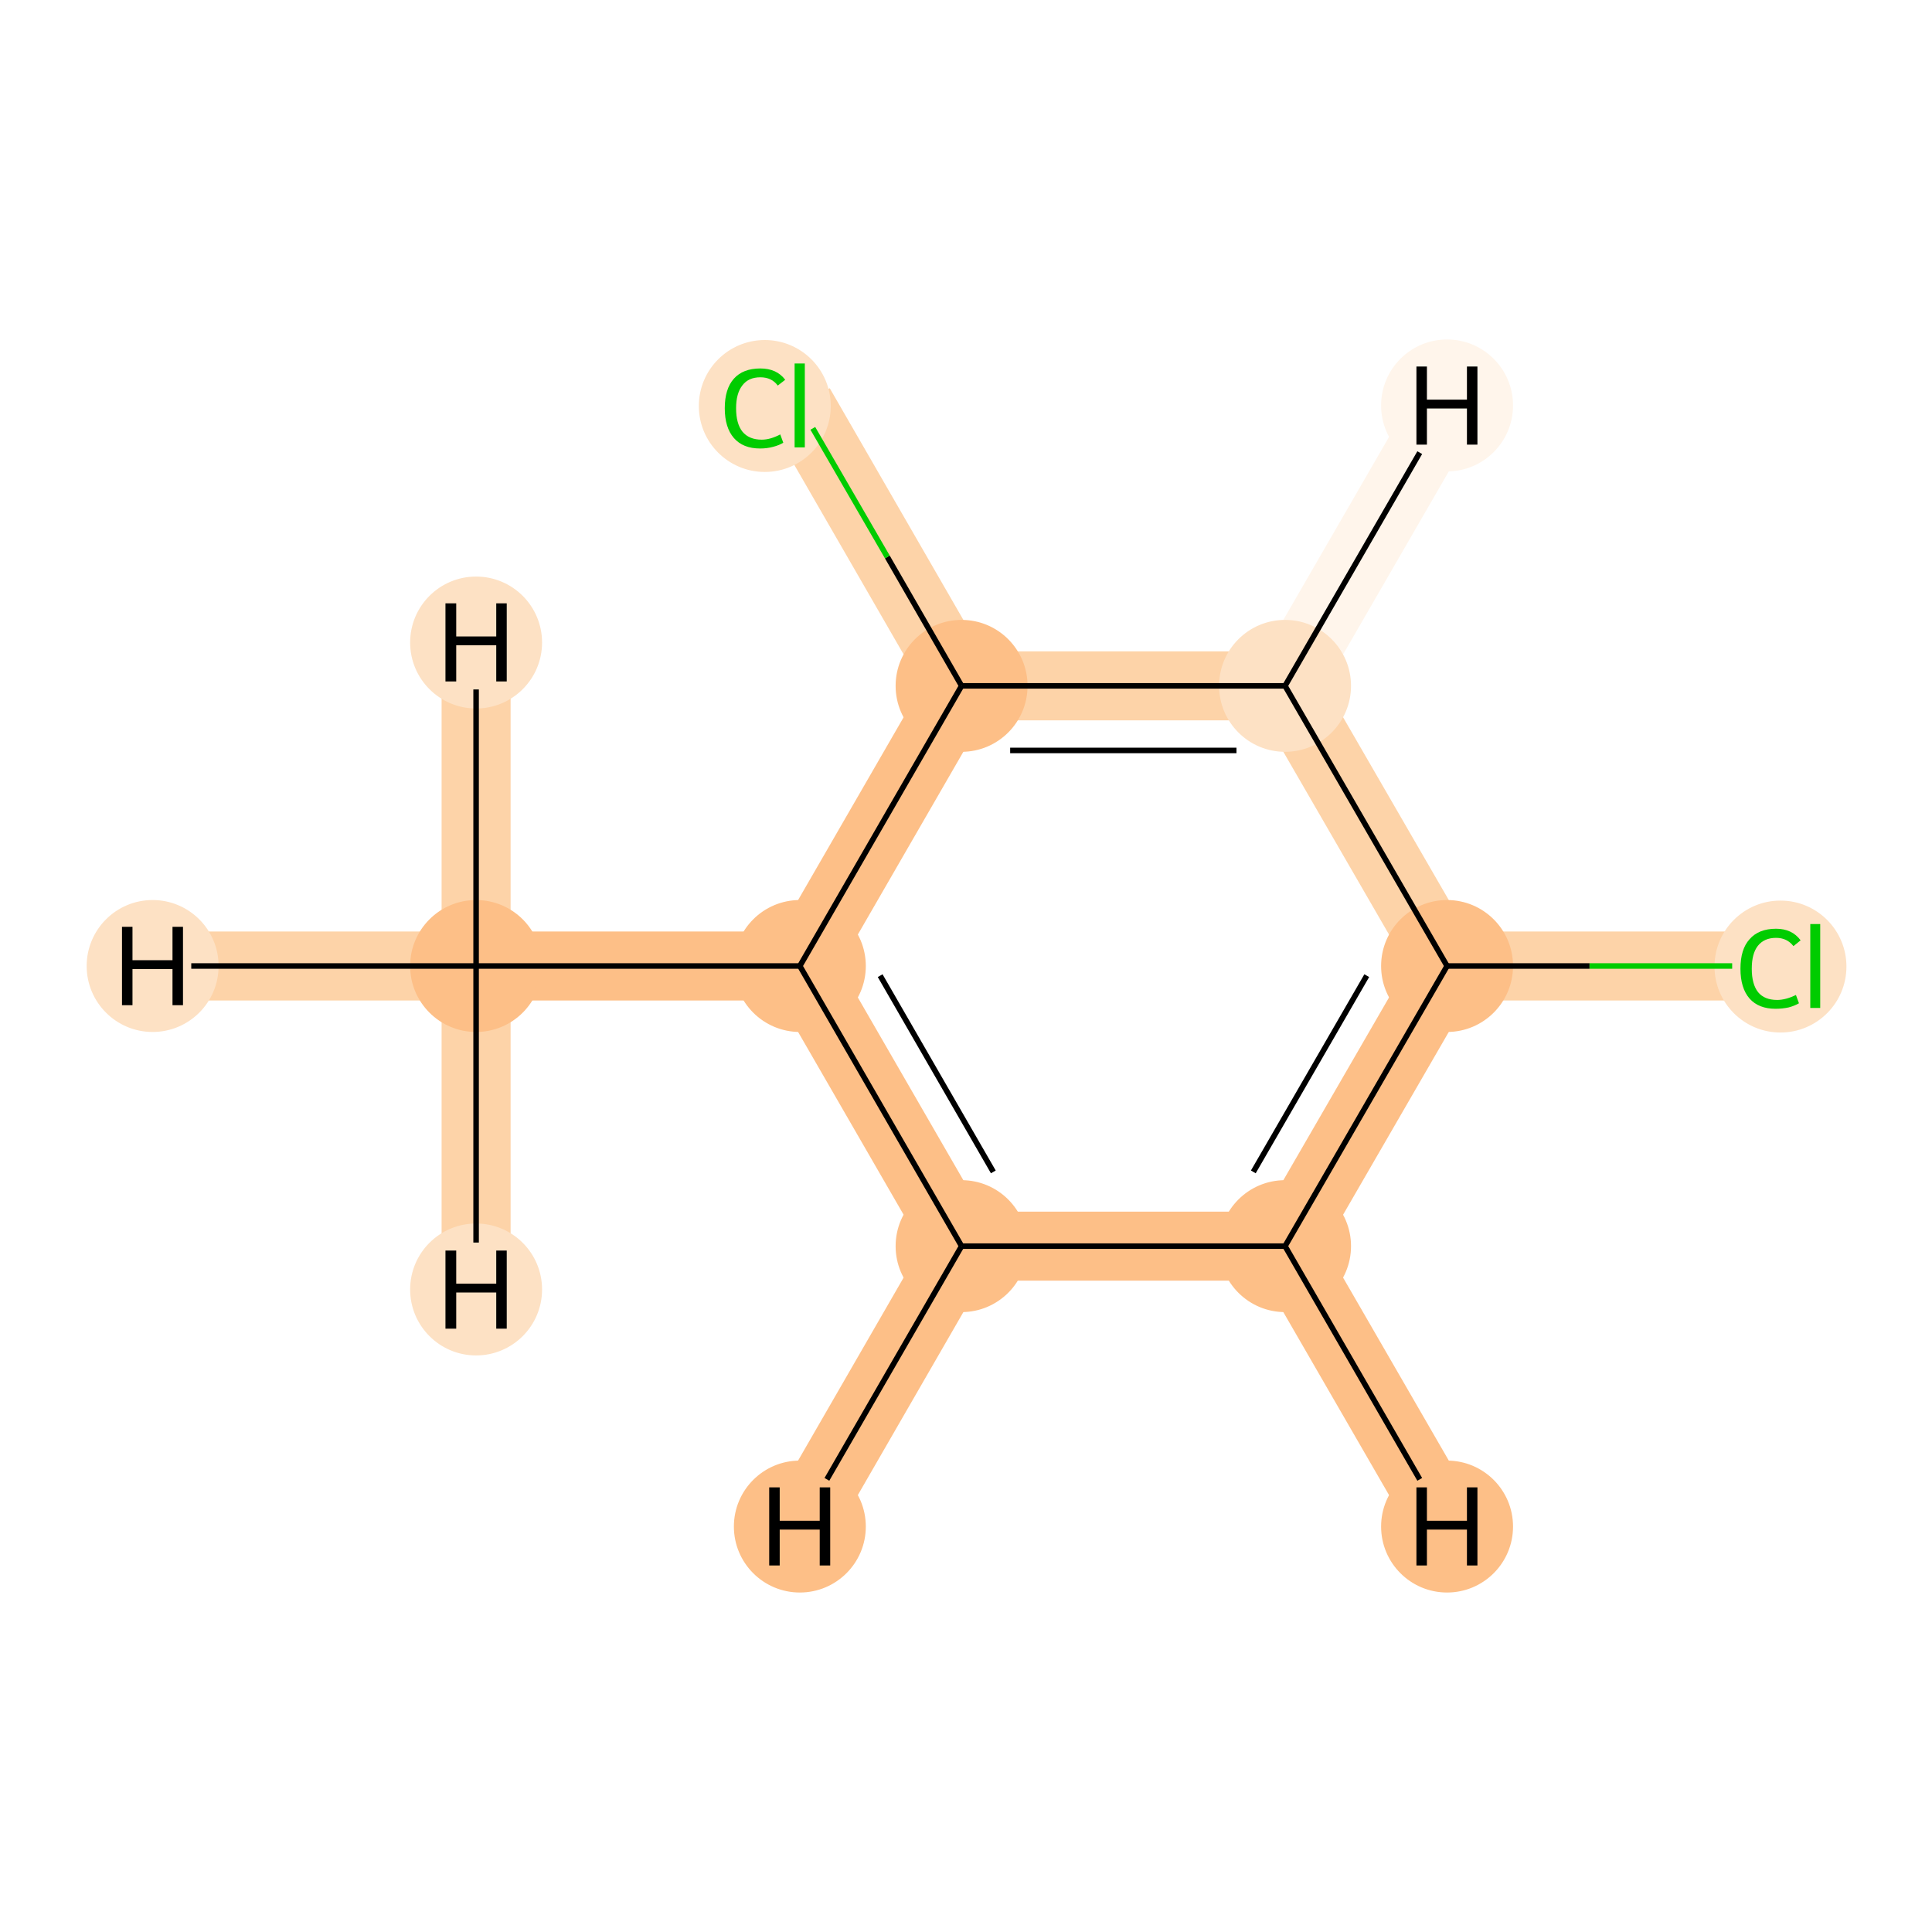 <?xml version='1.0' encoding='iso-8859-1'?>
<svg version='1.1' baseProfile='full'
              xmlns='http://www.w3.org/2000/svg'
                      xmlns:rdkit='http://www.rdkit.org/xml'
                      xmlns:xlink='http://www.w3.org/1999/xlink'
                  xml:space='preserve'
width='700px' height='700px' viewBox='0 0 700 700'>
<!-- END OF HEADER -->
<rect style='opacity:1.0;fill:#FFFFFF;stroke:none' width='700.0' height='700.0' x='0.0' y='0.0'> </rect>
<path d='M 641.5,350.0 L 524.3,350.0' style='fill:none;fill-rule:evenodd;stroke:#FDD3A8;stroke-width:25.0px;stroke-linecap:butt;stroke-linejoin:miter;stroke-opacity:1' />
<path d='M 524.3,350.0 L 465.6,451.5' style='fill:none;fill-rule:evenodd;stroke:#FDBF87;stroke-width:25.0px;stroke-linecap:butt;stroke-linejoin:miter;stroke-opacity:1' />
<path d='M 524.3,350.0 L 465.6,248.5' style='fill:none;fill-rule:evenodd;stroke:#FDD3A8;stroke-width:25.0px;stroke-linecap:butt;stroke-linejoin:miter;stroke-opacity:1' />
<path d='M 465.6,451.5 L 348.4,451.5' style='fill:none;fill-rule:evenodd;stroke:#FDBF87;stroke-width:25.0px;stroke-linecap:butt;stroke-linejoin:miter;stroke-opacity:1' />
<path d='M 465.6,451.5 L 524.3,553.1' style='fill:none;fill-rule:evenodd;stroke:#FDBF87;stroke-width:25.0px;stroke-linecap:butt;stroke-linejoin:miter;stroke-opacity:1' />
<path d='M 348.4,451.5 L 289.8,350.0' style='fill:none;fill-rule:evenodd;stroke:#FDBF87;stroke-width:25.0px;stroke-linecap:butt;stroke-linejoin:miter;stroke-opacity:1' />
<path d='M 348.4,451.5 L 289.8,553.1' style='fill:none;fill-rule:evenodd;stroke:#FDBF87;stroke-width:25.0px;stroke-linecap:butt;stroke-linejoin:miter;stroke-opacity:1' />
<path d='M 289.8,350.0 L 348.4,248.5' style='fill:none;fill-rule:evenodd;stroke:#FDBF87;stroke-width:25.0px;stroke-linecap:butt;stroke-linejoin:miter;stroke-opacity:1' />
<path d='M 289.8,350.0 L 172.5,350.0' style='fill:none;fill-rule:evenodd;stroke:#FDBF87;stroke-width:25.0px;stroke-linecap:butt;stroke-linejoin:miter;stroke-opacity:1' />
<path d='M 348.4,248.5 L 465.6,248.5' style='fill:none;fill-rule:evenodd;stroke:#FDD3A8;stroke-width:25.0px;stroke-linecap:butt;stroke-linejoin:miter;stroke-opacity:1' />
<path d='M 348.4,248.5 L 289.8,146.9' style='fill:none;fill-rule:evenodd;stroke:#FDD3A8;stroke-width:25.0px;stroke-linecap:butt;stroke-linejoin:miter;stroke-opacity:1' />
<path d='M 465.6,248.5 L 524.3,146.9' style='fill:none;fill-rule:evenodd;stroke:#FFF5EB;stroke-width:25.0px;stroke-linecap:butt;stroke-linejoin:miter;stroke-opacity:1' />
<path d='M 172.5,350.0 L 55.3,350.0' style='fill:none;fill-rule:evenodd;stroke:#FDD3A8;stroke-width:25.0px;stroke-linecap:butt;stroke-linejoin:miter;stroke-opacity:1' />
<path d='M 172.5,350.0 L 172.5,232.8' style='fill:none;fill-rule:evenodd;stroke:#FDD3A8;stroke-width:25.0px;stroke-linecap:butt;stroke-linejoin:miter;stroke-opacity:1' />
<path d='M 172.5,350.0 L 172.5,467.2' style='fill:none;fill-rule:evenodd;stroke:#FDD3A8;stroke-width:25.0px;stroke-linecap:butt;stroke-linejoin:miter;stroke-opacity:1' />
<ellipse cx='645.1' cy='350.2' rx='23.4' ry='23.4'  style='fill:#FDE1C4;fill-rule:evenodd;stroke:#FDE1C4;stroke-width:1.0px;stroke-linecap:butt;stroke-linejoin:miter;stroke-opacity:1' />
<ellipse cx='524.3' cy='350.0' rx='23.4' ry='23.4'  style='fill:#FDBF87;fill-rule:evenodd;stroke:#FDBF87;stroke-width:1.0px;stroke-linecap:butt;stroke-linejoin:miter;stroke-opacity:1' />
<ellipse cx='465.6' cy='451.5' rx='23.4' ry='23.4'  style='fill:#FDBF87;fill-rule:evenodd;stroke:#FDBF87;stroke-width:1.0px;stroke-linecap:butt;stroke-linejoin:miter;stroke-opacity:1' />
<ellipse cx='348.4' cy='451.5' rx='23.4' ry='23.4'  style='fill:#FDBF87;fill-rule:evenodd;stroke:#FDBF87;stroke-width:1.0px;stroke-linecap:butt;stroke-linejoin:miter;stroke-opacity:1' />
<ellipse cx='289.8' cy='350.0' rx='23.4' ry='23.4'  style='fill:#FDBF87;fill-rule:evenodd;stroke:#FDBF87;stroke-width:1.0px;stroke-linecap:butt;stroke-linejoin:miter;stroke-opacity:1' />
<ellipse cx='348.4' cy='248.5' rx='23.4' ry='23.4'  style='fill:#FDBF87;fill-rule:evenodd;stroke:#FDBF87;stroke-width:1.0px;stroke-linecap:butt;stroke-linejoin:miter;stroke-opacity:1' />
<ellipse cx='465.6' cy='248.5' rx='23.4' ry='23.4'  style='fill:#FDE1C4;fill-rule:evenodd;stroke:#FDE1C4;stroke-width:1.0px;stroke-linecap:butt;stroke-linejoin:miter;stroke-opacity:1' />
<ellipse cx='277.1' cy='147.1' rx='23.4' ry='23.4'  style='fill:#FDE1C4;fill-rule:evenodd;stroke:#FDE1C4;stroke-width:1.0px;stroke-linecap:butt;stroke-linejoin:miter;stroke-opacity:1' />
<ellipse cx='172.5' cy='350.0' rx='23.4' ry='23.4'  style='fill:#FDBF87;fill-rule:evenodd;stroke:#FDBF87;stroke-width:1.0px;stroke-linecap:butt;stroke-linejoin:miter;stroke-opacity:1' />
<ellipse cx='524.3' cy='553.1' rx='23.4' ry='23.4'  style='fill:#FDBF87;fill-rule:evenodd;stroke:#FDBF87;stroke-width:1.0px;stroke-linecap:butt;stroke-linejoin:miter;stroke-opacity:1' />
<ellipse cx='289.8' cy='553.1' rx='23.4' ry='23.4'  style='fill:#FDBF87;fill-rule:evenodd;stroke:#FDBF87;stroke-width:1.0px;stroke-linecap:butt;stroke-linejoin:miter;stroke-opacity:1' />
<ellipse cx='524.3' cy='146.9' rx='23.4' ry='23.4'  style='fill:#FFF5EB;fill-rule:evenodd;stroke:#FFF5EB;stroke-width:1.0px;stroke-linecap:butt;stroke-linejoin:miter;stroke-opacity:1' />
<ellipse cx='55.3' cy='350.0' rx='23.4' ry='23.4'  style='fill:#FDE1C4;fill-rule:evenodd;stroke:#FDE1C4;stroke-width:1.0px;stroke-linecap:butt;stroke-linejoin:miter;stroke-opacity:1' />
<ellipse cx='172.5' cy='232.8' rx='23.4' ry='23.4'  style='fill:#FDE1C4;fill-rule:evenodd;stroke:#FDE1C4;stroke-width:1.0px;stroke-linecap:butt;stroke-linejoin:miter;stroke-opacity:1' />
<ellipse cx='172.5' cy='467.2' rx='23.4' ry='23.4'  style='fill:#FDE1C4;fill-rule:evenodd;stroke:#FDE1C4;stroke-width:1.0px;stroke-linecap:butt;stroke-linejoin:miter;stroke-opacity:1' />
<path class='bond-0 atom-0 atom-1' d='M 627.6,350.0 L 575.9,350.0' style='fill:none;fill-rule:evenodd;stroke:#00CC00;stroke-width:2.0px;stroke-linecap:butt;stroke-linejoin:miter;stroke-opacity:1' />
<path class='bond-0 atom-0 atom-1' d='M 575.9,350.0 L 524.3,350.0' style='fill:none;fill-rule:evenodd;stroke:#000000;stroke-width:2.0px;stroke-linecap:butt;stroke-linejoin:miter;stroke-opacity:1' />
<path class='bond-1 atom-1 atom-2' d='M 524.3,350.0 L 465.6,451.5' style='fill:none;fill-rule:evenodd;stroke:#000000;stroke-width:2.0px;stroke-linecap:butt;stroke-linejoin:miter;stroke-opacity:1' />
<path class='bond-1 atom-1 atom-2' d='M 495.2,353.5 L 454.1,424.6' style='fill:none;fill-rule:evenodd;stroke:#000000;stroke-width:2.0px;stroke-linecap:butt;stroke-linejoin:miter;stroke-opacity:1' />
<path class='bond-8 atom-6 atom-1' d='M 465.6,248.5 L 524.3,350.0' style='fill:none;fill-rule:evenodd;stroke:#000000;stroke-width:2.0px;stroke-linecap:butt;stroke-linejoin:miter;stroke-opacity:1' />
<path class='bond-2 atom-2 atom-3' d='M 465.6,451.5 L 348.4,451.5' style='fill:none;fill-rule:evenodd;stroke:#000000;stroke-width:2.0px;stroke-linecap:butt;stroke-linejoin:miter;stroke-opacity:1' />
<path class='bond-9 atom-2 atom-9' d='M 465.6,451.5 L 514.4,536.0' style='fill:none;fill-rule:evenodd;stroke:#000000;stroke-width:2.0px;stroke-linecap:butt;stroke-linejoin:miter;stroke-opacity:1' />
<path class='bond-3 atom-3 atom-4' d='M 348.4,451.5 L 289.8,350.0' style='fill:none;fill-rule:evenodd;stroke:#000000;stroke-width:2.0px;stroke-linecap:butt;stroke-linejoin:miter;stroke-opacity:1' />
<path class='bond-3 atom-3 atom-4' d='M 359.9,424.6 L 318.9,353.5' style='fill:none;fill-rule:evenodd;stroke:#000000;stroke-width:2.0px;stroke-linecap:butt;stroke-linejoin:miter;stroke-opacity:1' />
<path class='bond-10 atom-3 atom-10' d='M 348.4,451.5 L 299.6,536.0' style='fill:none;fill-rule:evenodd;stroke:#000000;stroke-width:2.0px;stroke-linecap:butt;stroke-linejoin:miter;stroke-opacity:1' />
<path class='bond-4 atom-4 atom-5' d='M 289.8,350.0 L 348.4,248.5' style='fill:none;fill-rule:evenodd;stroke:#000000;stroke-width:2.0px;stroke-linecap:butt;stroke-linejoin:miter;stroke-opacity:1' />
<path class='bond-7 atom-4 atom-8' d='M 289.8,350.0 L 172.5,350.0' style='fill:none;fill-rule:evenodd;stroke:#000000;stroke-width:2.0px;stroke-linecap:butt;stroke-linejoin:miter;stroke-opacity:1' />
<path class='bond-5 atom-5 atom-6' d='M 348.4,248.5 L 465.6,248.5' style='fill:none;fill-rule:evenodd;stroke:#000000;stroke-width:2.0px;stroke-linecap:butt;stroke-linejoin:miter;stroke-opacity:1' />
<path class='bond-5 atom-5 atom-6' d='M 366.0,271.9 L 448.0,271.9' style='fill:none;fill-rule:evenodd;stroke:#000000;stroke-width:2.0px;stroke-linecap:butt;stroke-linejoin:miter;stroke-opacity:1' />
<path class='bond-6 atom-5 atom-7' d='M 348.4,248.5 L 321.5,201.8' style='fill:none;fill-rule:evenodd;stroke:#000000;stroke-width:2.0px;stroke-linecap:butt;stroke-linejoin:miter;stroke-opacity:1' />
<path class='bond-6 atom-5 atom-7' d='M 321.5,201.8 L 294.5,155.2' style='fill:none;fill-rule:evenodd;stroke:#00CC00;stroke-width:2.0px;stroke-linecap:butt;stroke-linejoin:miter;stroke-opacity:1' />
<path class='bond-11 atom-6 atom-11' d='M 465.6,248.5 L 514.4,164.0' style='fill:none;fill-rule:evenodd;stroke:#000000;stroke-width:2.0px;stroke-linecap:butt;stroke-linejoin:miter;stroke-opacity:1' />
<path class='bond-12 atom-8 atom-12' d='M 172.5,350.0 L 69.3,350.0' style='fill:none;fill-rule:evenodd;stroke:#000000;stroke-width:2.0px;stroke-linecap:butt;stroke-linejoin:miter;stroke-opacity:1' />
<path class='bond-13 atom-8 atom-13' d='M 172.5,350.0 L 172.5,249.8' style='fill:none;fill-rule:evenodd;stroke:#000000;stroke-width:2.0px;stroke-linecap:butt;stroke-linejoin:miter;stroke-opacity:1' />
<path class='bond-14 atom-8 atom-14' d='M 172.5,350.0 L 172.5,450.2' style='fill:none;fill-rule:evenodd;stroke:#000000;stroke-width:2.0px;stroke-linecap:butt;stroke-linejoin:miter;stroke-opacity:1' />
<path  class='atom-0' d='M 630.6 351.0
Q 630.6 343.9, 633.9 340.3
Q 637.2 336.5, 643.5 336.5
Q 649.3 336.5, 652.4 340.7
L 649.8 342.8
Q 647.5 339.8, 643.5 339.8
Q 639.2 339.8, 636.9 342.7
Q 634.7 345.5, 634.7 351.0
Q 634.7 356.6, 637.0 359.5
Q 639.3 362.3, 643.9 362.3
Q 647.0 362.3, 650.7 360.5
L 651.8 363.5
Q 650.3 364.4, 648.1 365.0
Q 645.8 365.5, 643.3 365.5
Q 637.2 365.5, 633.9 361.8
Q 630.6 358.0, 630.6 351.0
' fill='#00CC00'/>
<path  class='atom-0' d='M 655.9 334.8
L 659.5 334.8
L 659.5 365.2
L 655.9 365.2
L 655.9 334.8
' fill='#00CC00'/>
<path  class='atom-7' d='M 262.6 147.9
Q 262.6 140.9, 265.9 137.2
Q 269.2 133.5, 275.5 133.5
Q 281.4 133.5, 284.5 137.6
L 281.8 139.7
Q 279.6 136.7, 275.5 136.7
Q 271.2 136.7, 269.0 139.6
Q 266.7 142.5, 266.7 147.9
Q 266.7 153.5, 269.0 156.4
Q 271.4 159.3, 276.0 159.3
Q 279.1 159.3, 282.7 157.4
L 283.8 160.4
Q 282.4 161.3, 280.1 161.9
Q 277.9 162.5, 275.4 162.5
Q 269.2 162.5, 265.9 158.7
Q 262.6 154.9, 262.6 147.9
' fill='#00CC00'/>
<path  class='atom-7' d='M 287.9 131.7
L 291.6 131.7
L 291.6 162.1
L 287.9 162.1
L 287.9 131.7
' fill='#00CC00'/>
<path  class='atom-9' d='M 513.2 538.9
L 517.0 538.9
L 517.0 551.0
L 531.5 551.0
L 531.5 538.9
L 535.3 538.9
L 535.3 567.2
L 531.5 567.2
L 531.5 554.2
L 517.0 554.2
L 517.0 567.2
L 513.2 567.2
L 513.2 538.9
' fill='#000000'/>
<path  class='atom-10' d='M 278.7 538.9
L 282.5 538.9
L 282.5 551.0
L 297.0 551.0
L 297.0 538.9
L 300.8 538.9
L 300.8 567.2
L 297.0 567.2
L 297.0 554.2
L 282.5 554.2
L 282.5 567.2
L 278.7 567.2
L 278.7 538.9
' fill='#000000'/>
<path  class='atom-11' d='M 513.2 132.8
L 517.0 132.8
L 517.0 144.8
L 531.5 144.8
L 531.5 132.8
L 535.3 132.8
L 535.3 161.1
L 531.5 161.1
L 531.5 148.0
L 517.0 148.0
L 517.0 161.1
L 513.2 161.1
L 513.2 132.8
' fill='#000000'/>
<path  class='atom-12' d='M 44.2 335.8
L 48.0 335.8
L 48.0 347.9
L 62.5 347.9
L 62.5 335.8
L 66.3 335.8
L 66.3 364.2
L 62.5 364.2
L 62.5 351.1
L 48.0 351.1
L 48.0 364.2
L 44.2 364.2
L 44.2 335.8
' fill='#000000'/>
<path  class='atom-13' d='M 161.4 218.6
L 165.3 218.6
L 165.3 230.6
L 179.8 230.6
L 179.8 218.6
L 183.6 218.6
L 183.6 246.9
L 179.8 246.9
L 179.8 233.8
L 165.3 233.8
L 165.3 246.9
L 161.4 246.9
L 161.4 218.6
' fill='#000000'/>
<path  class='atom-14' d='M 161.4 453.1
L 165.3 453.1
L 165.3 465.1
L 179.8 465.1
L 179.8 453.1
L 183.6 453.1
L 183.6 481.4
L 179.8 481.4
L 179.8 468.3
L 165.3 468.3
L 165.3 481.4
L 161.4 481.4
L 161.4 453.1
' fill='#000000'/>
</svg>
